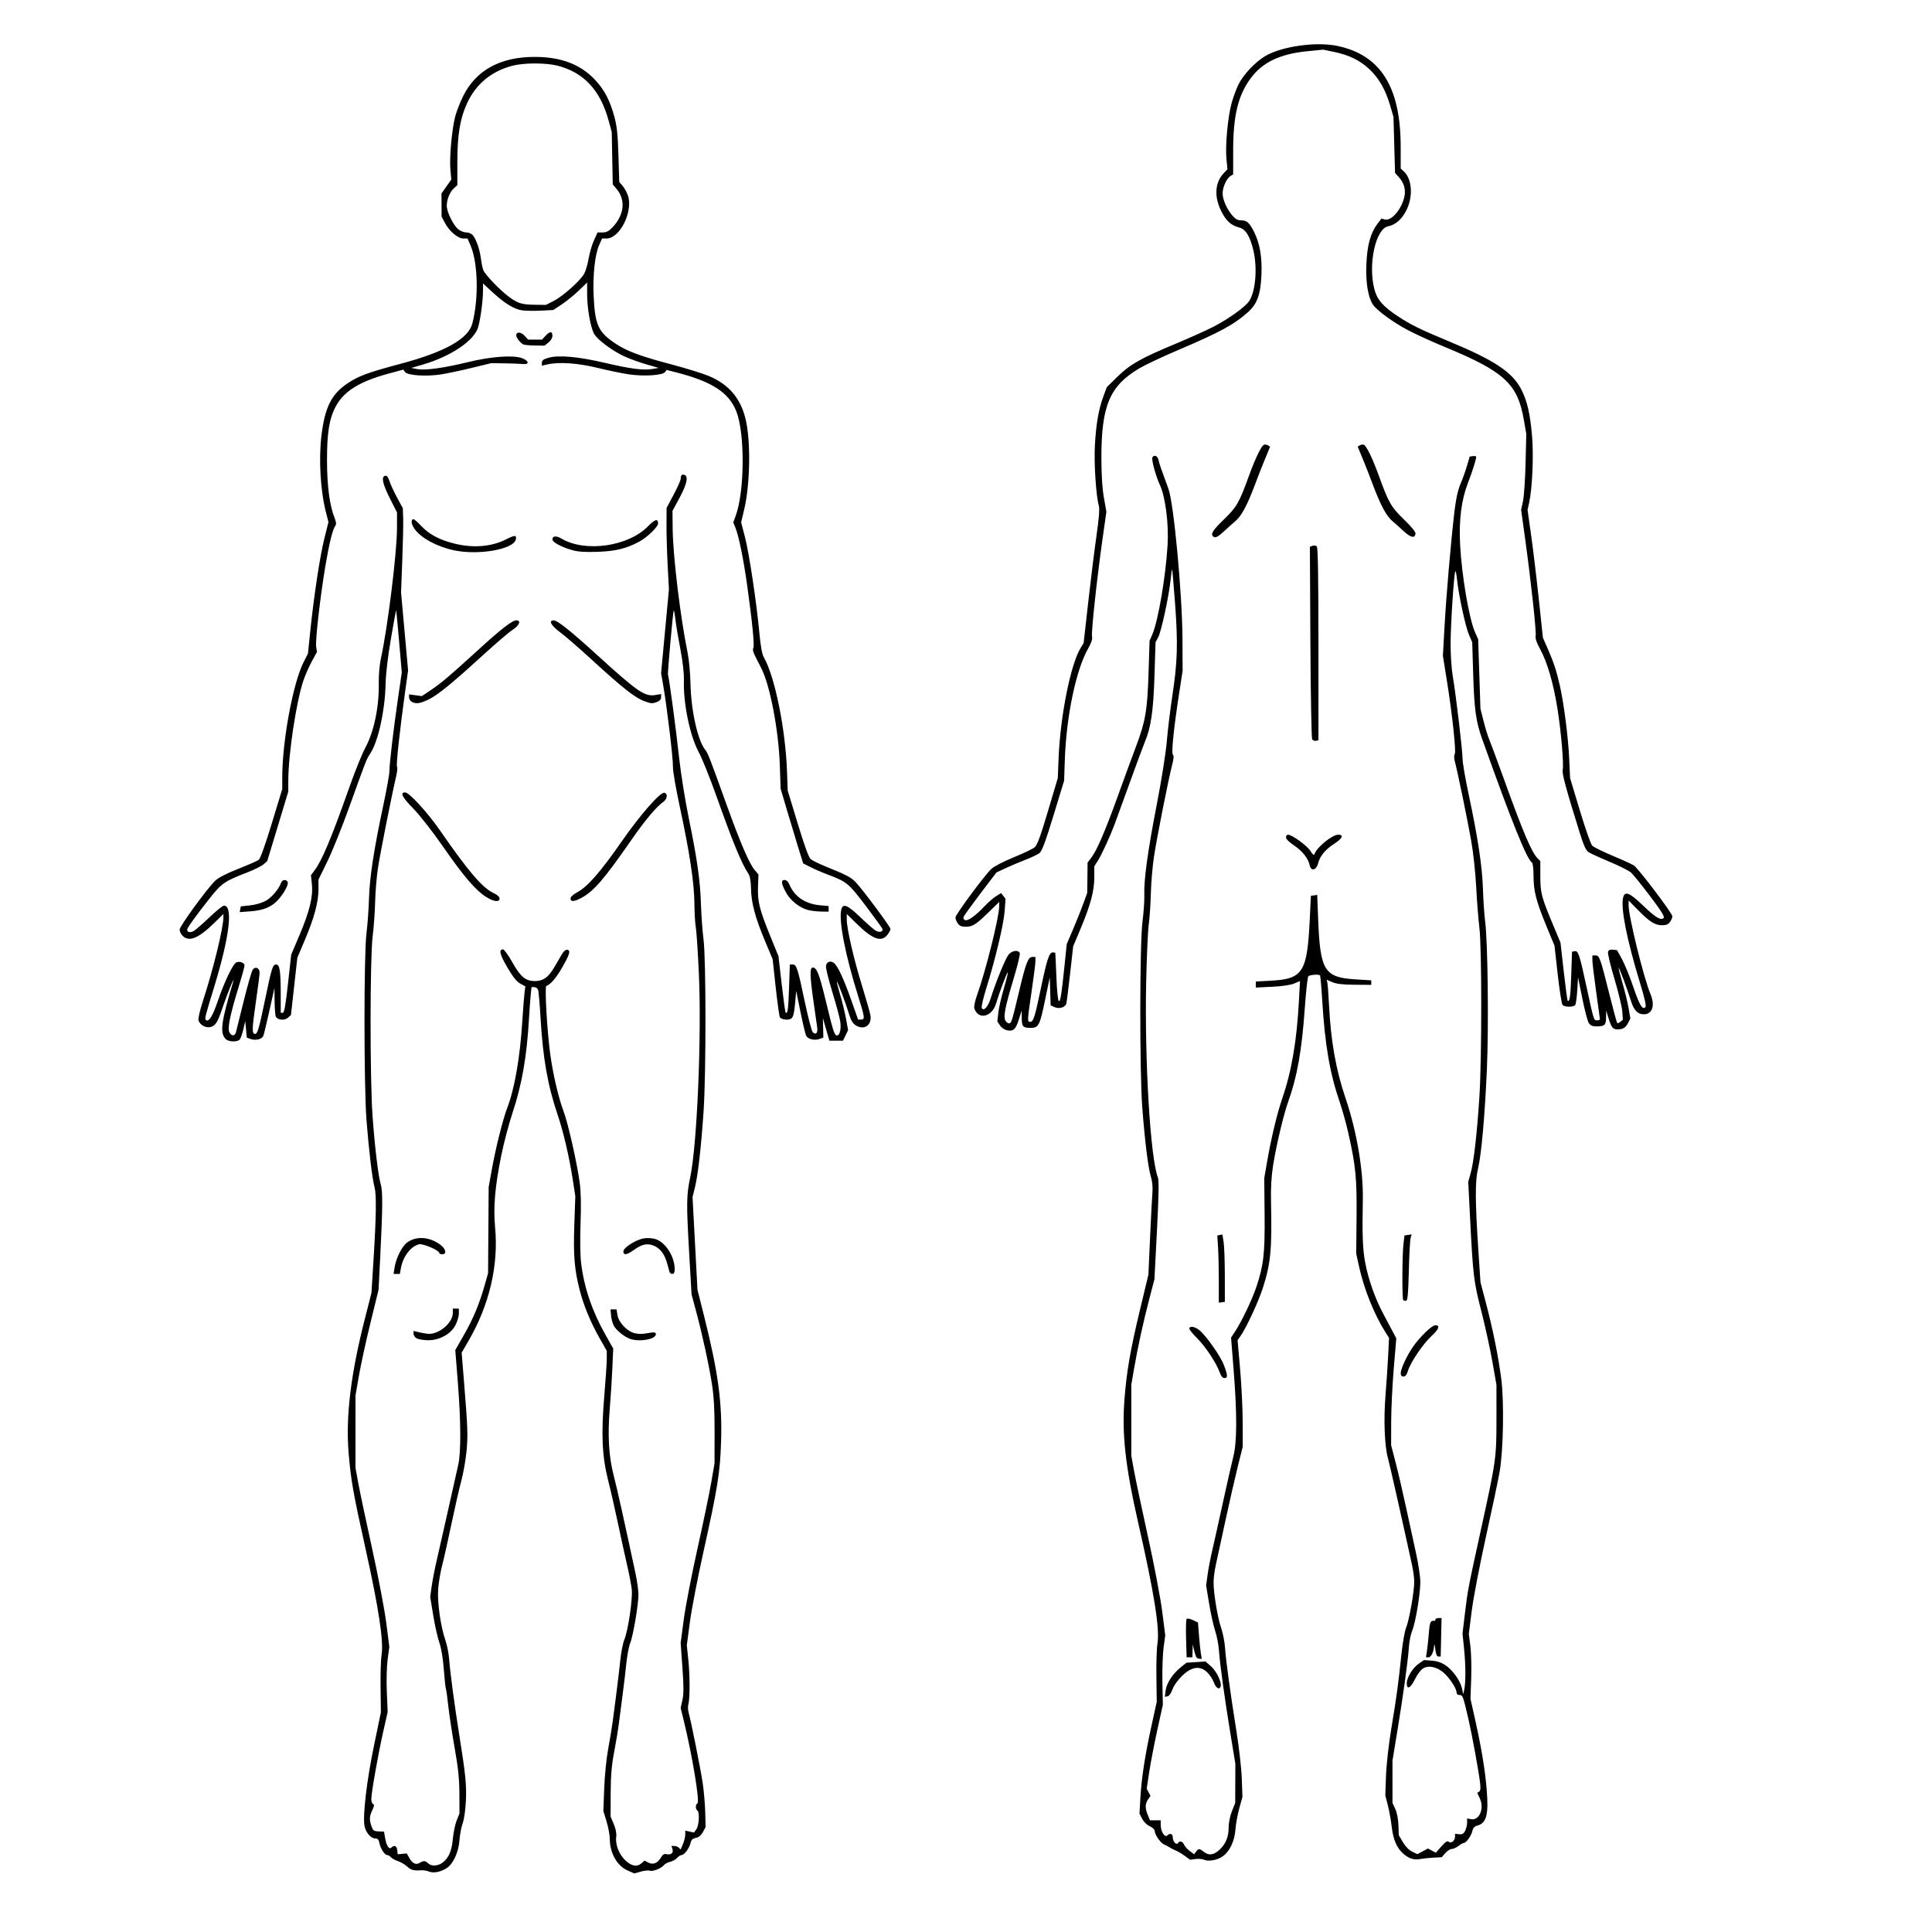 <?xml version="1.0" encoding="UTF-8" standalone="no"?>

<!--
   This image is modified from the original which can be found on Pixabay:
   https://pixabay.com/illustrations/male-body-masculine-human-figure-1859518/

   The original image is licensed under the Pixabay Content License:
   https://pixabay.com/service/license-summary/
   -->
<!-- Created with Inkscape (http://www.inkscape.org/) -->

<svg
   version="1.1"
   id="svg1"
   width="1280"
   height="1280"
   viewBox="0 0 1280 1280"
   sodipodi:docname="fullBody.svg"
   inkscape:version="1.3.2 (091e20e, 2023-11-25, custom)"
   xmlns:inkscape="http://www.inkscape.org/namespaces/inkscape"
   xmlns:sodipodi="http://sodipodi.sourceforge.net/DTD/sodipodi-0.dtd"
   xmlns:xlink="http://www.w3.org/1999/xlink"
   xmlns="http://www.w3.org/2000/svg"
   xmlns:svg="http://www.w3.org/2000/svg">
  <defs
     id="defs1" />
  <sodipodi:namedview
     id="namedview1"
     pagecolor="#ffffff"
     bordercolor="#000000"
     borderopacity="0.25"
     inkscape:showpageshadow="2"
     inkscape:pageopacity="0.0"
     inkscape:pagecheckerboard="0"
     inkscape:deskcolor="#d1d1d1"
     inkscape:zoom="0.70289429"
     inkscape:cx="581.87982"
     inkscape:cy="497.94116"
     inkscape:window-width="958"
     inkscape:window-height="1000"
     inkscape:window-x="-7"
     inkscape:window-y="0"
     inkscape:window-maximized="0"
     inkscape:current-layer="g1" />
  <g
     inkscape:groupmode="layer"
     inkscape:label="Image"
     id="g1">
    <path
       style="fill:#000000"
       d="m 284.059,1239.909 c -1.343,-0.542 -3.593,-0.901 -5,-0.797 -4.938,0.365 -6.789,-0.133 -9.363,-2.518 -1.428,-1.323 -4.158,-2.921 -6.066,-3.551 -1.908,-0.63 -4.011,-1.797 -4.672,-2.594 -0.661,-0.797 -1.771,-1.449 -2.465,-1.449 -1.664,0 -4.392,-4.245 -5.143,-8.004 -0.457,-2.287 -1.144,-2.996 -2.902,-2.996 -2.801,0 -6.186,-4.055 -6.969,-8.351 -1.224,-6.707 1.533,-30.162 6.18,-52.577 l 4.679,-22.571 -0.206,-16.5 c -0.114,-9.075 0.187,-18.823 0.668,-21.663 1.476,-8.714 -1.889,-30.95 -10.664,-70.454 -8.211,-36.964 -9.773,-45.856 -11.206,-63.799 C 229.022,938.224 232.421,910.326 241.661,874 l 4.451,-17.5 1.368,-22 c 1.795,-28.883 1.986,-43.098 0.644,-48 -1.495,-5.46 -3.784,-24.629 -5.315,-44.5 -1.756,-22.805 -1.761,-109.956 -0.006,-123.707 0.716,-5.614 1.468,-15.964 1.672,-23 0.406,-14.058 3.201,-32.276 9.479,-61.801 2.221,-10.445 4.041,-20.566 4.044,-22.491 0.007,-5.003 2.663,-27.6 5.64,-48 l 2.554,-17.5 -1.782,-20.73 c -0.98,-11.401 -1.879,-20.626 -1.997,-20.5 -0.118,0.126 -1.681,8.78 -3.474,19.23 -2.03,11.834 -3.348,23.155 -3.495,30.018 -0.366,17.138 -4.846,37.541 -9.966,45.386 -2.729,4.182 -2.721,4.162 -14.011,35.596 -4.741,13.2 -11.285,29.458 -14.543,36.129 L 211,582.758 v 6.433 c 0,8.407 -2.835,18.959 -9.003,33.513 l -5,11.797 -2.117,19 -2.117,19 -2.069,1.812 c -2.199,1.926 -6.509,1.577 -7.92,-0.641 -0.41,-0.644 -0.788,-5.221 -0.842,-10.171 l -0.097,-9 -3.327,15 c -1.83,8.25 -3.643,15.791 -4.028,16.759 -0.897,2.249 -5.014,3.29 -8.371,2.116 L 163.5,687.463 163,681.981 162.5,676.5 l -1.273,5.425 c -0.7,2.984 -1.768,6.021 -2.372,6.75 -1.512,1.822 -7.369,1.667 -9.282,-0.245 -4.042,-4.042 -3.15,-10.966 4.885,-37.93 1.617,-5.428 -4.018,8.171 -6.63,16 -3.644,10.921 -4.93,13.058 -8.376,13.923 -3.107,0.78 -6.974,-1.344 -7.93,-4.354 -0.363,-1.142 0.864,-6.564 2.891,-12.777 C 141.325,642.107 148,614.81 148,607.731 l 0,-2.168 -5.75,5.626 C 131.496,621.712 125.286,624.286 121,620 c -1.1,-1.1 -2,-2.952 -2,-4.115 0,-2.169 17.662,-26.485 23.388,-32.201 2.121,-2.117 7.238,-4.79 15.261,-7.972 6.639,-2.633 12.833,-5.345 13.764,-6.026 1.03,-0.753 4.416,-10.188 8.64,-24.077 L 187,522.772 l 0,-7.78 c 0,-23.966 7.097,-62.317 14.098,-76.186 l 2.928,-5.801 1.525,-14.752 c 2.44,-23.595 6.438,-49.885 9.361,-61.556 l 2.706,-10.804 -1.747,-6.878 c -3.651,-14.378 -4.797,-35.098 -2.822,-51.041 2.262,-18.267 6.654,-26.939 17.215,-33.991 7.472,-4.99 13.281,-7.124 35.736,-13.129 28.73,-7.683 44.221,-16.393 46.874,-26.353 4.356,-16.351 3.856,-40.247 -1.082,-51.75 l -2.039,-4.75 -2.842,0 c -3.571,0 -9.266,-4.862 -12.188,-10.405 l -2.158,-4.095 -0.033,-7.665 -0.033,-7.665 3.254,-4.62 3.254,-4.62 -0.612,-6.715 c -0.709,-7.779 0.949,-26.214 3.131,-34.798 C 302.353,74.163 304.677,68.125 306.689,64 315.198,46.56 331.458,37.616 354.5,37.703 c 17.485,0.066 30.325,5.021 39.949,15.415 6.144,6.636 9.777,13.687 12.72,24.686 1.557,5.819 2.185,11.965 2.574,25.197 l 0.515,17.5 2.286,2.725 c 1.257,1.499 2.83,4.373 3.495,6.388 C 419.54,140.228 410.669,158 401.867,158 l -2.979,0 -1.976,4.467 c -2.762,6.244 -4.241,19.974 -3.611,33.533 0.901,19.409 3.038,24.044 14.644,31.75 7.429,4.933 16.642,8.348 36.901,13.681 9.448,2.487 20.566,5.932 24.706,7.655 13.169,5.482 21.04,14.648 24.381,28.39 3.55,14.602 3.12,43.196 -0.905,60.145 l -2.005,8.441 2.516,9.682 c 2.783,10.71 7.728,43.606 9.584,63.756 0.798,8.665 1.775,14 2.93,16 7.333,12.701 14.399,47.647 15.388,76.106 l 0.421,12.106 6.634,21.894 c 4.297,14.18 7.313,22.476 8.561,23.547 1.06,0.909 5.418,3.065 9.686,4.791 13.825,5.592 17.097,7.292 20.11,10.451 4.659,4.883 23.149,29.721 23.149,31.097 0,0.681 -0.933,2.424 -2.073,3.873 -3.972,5.05 -9.817,2.967 -20.177,-7.193 l -6.75,-6.619 v 3.707 c 0,5.989 4.609,25.986 10.082,43.739 2.797,9.075 5.317,17.911 5.598,19.636 1.057,6.477 -3.955,10.087 -9.478,6.824 -2.171,-1.283 -3.353,-3.167 -4.605,-7.343 -2.148,-7.165 -7.803,-22.245 -8.194,-21.854 -0.164,0.164 0.836,4.109 2.222,8.767 1.386,4.658 3.137,11.844 3.892,15.969 l 1.372,7.5 -1.695,3.5 -1.695,3.5 h -4.5 -4.5 l -2.158,-7.5 -2.158,-7.5 0.158,6.454 0.158,6.454 -2.61,0.939 c -3.29,1.184 -7.549,0.158 -8.763,-2.11 -0.511,-0.956 -2.211,-8.038 -3.776,-15.738 l -2.846,-14 -0.763,8.5 c -0.564,6.285 -1.216,8.837 -2.503,9.795 -1.674,1.245 -5.902,0.878 -7.473,-0.648 -0.403,-0.392 -1.664,-9.247 -2.802,-19.679 L 511.896,635.5 506.903,623.597 c -6.528,-15.561 -9.162,-25.353 -9.332,-34.693 -0.092,-5.024 -0.672,-8.41 -1.712,-10 -4.771,-7.289 -10.109,-20.263 -21.557,-52.404 -4.114,-11.55 -9.195,-24.15 -11.29,-28 -5.923,-10.882 -10.415,-32.591 -9.912,-47.894 0.145,-4.427 -0.743,-12.195 -2.355,-20.606 -1.424,-7.425 -2.922,-16.425 -3.328,-20 -0.406,-3.575 -0.891,-6.05 -1.076,-5.5 -0.571,1.695 -4.171,41.963 -3.805,42.556 0.646,1.046 5.427,36.58 7.406,55.039 1.085,10.123 3.967,28.131 6.404,40.02 5.617,27.397 7.538,41.063 8.067,57.385 0.232,7.15 0.994,17.5 1.695,23 1.676,13.152 1.705,88.541 0.045,113.5 -1.563,23.493 -3.747,42.75 -5.758,50.774 l -1.572,6.274 1.634,30.726 1.634,30.726 4.396,17.5 c 9.354,37.233 12.067,57.353 11.232,83.3 -0.659,20.499 -2.251,30.435 -11.646,72.7 -3.851,17.325 -7.913,38.377 -9.025,46.781 l -2.023,15.281 0.971,9.219 c 1.111,10.541 1.152,26.03 0.08,29.719 -0.4,1.375 -0.346,3.85 0.119,5.5 1.639,5.812 7.89,37.069 9.326,46.63 0.799,5.322 1.565,14.108 1.701,19.523 l 0.247,9.847 -1.777,3.284 c -1.178,2.178 -2.754,3.479 -4.679,3.864 -2.164,0.433 -3.061,1.303 -3.526,3.42 -0.745,3.394 -4.123,7.933 -5.903,7.933 -0.7,0 -2.064,0.875 -3.031,1.943 -0.967,1.069 -3.031,2.223 -4.586,2.564 -1.555,0.342 -3.421,1.337 -4.146,2.212 -1.831,2.207 -7.38,4.386 -9.298,3.651 -0.875,-0.336 -3.548,-0.062 -5.941,0.608 l -4.35,1.218 -4.457,-1.972 C 408.783,1236.132 404,1227.623 404,1218.28 c 0,-2.458 -0.959,-7.625 -2.131,-11.483 l -2.131,-7.014 0.578,-15.141 c 0.329,-8.617 1.473,-19.881 2.656,-26.141 1.143,-6.05 2.542,-14.6 3.107,-19 0.566,-4.4 1.67,-12.95 2.455,-19 0.785,-6.05 1.88,-15.321 2.435,-20.601 0.554,-5.281 1.741,-11.355 2.636,-13.498 2.537,-6.072 5.64,-27.042 4.942,-33.401 -0.332,-3.025 -1.706,-10.225 -3.054,-16 -1.348,-5.775 -4.059,-18.15 -6.026,-27.5 -1.967,-9.35 -4.945,-22.4 -6.619,-29 -3.987,-15.724 -4.632,-30.394 -2.461,-56.047 C 401.275,913.977 402,903.061 402,900.195 v -5.211 l -4.949,-8.742 c -5.83,-10.297 -10.424,-21.472 -13.05,-31.737 -3.433,-13.423 -4.207,-22.919 -3.504,-43.005 l 0.665,-19 -1.614,-10.5 c -2.378,-15.466 -6.263,-32.173 -10.116,-43.5 -6.581,-19.346 -9.795,-37.642 -11.331,-64.5 -0.519,-9.075 -1.252,-17.288 -1.629,-18.25 -0.377,-0.963 -1.505,-1.75 -2.507,-1.75 l -1.821,0 -0.545,5.25 c -0.3,2.888 -0.799,9.75 -1.11,15.25 -1.437,25.431 -4.656,43.887 -10.971,62.899 -2.393,7.205 -5.726,19.851 -7.406,28.101 -4.14,20.327 -5.36,34.411 -4.113,47.5 2.403,25.219 -3.709,51.393 -17.593,75.35 l -4.55,7.85 1.514,18.65 c 2.546,31.37 2.722,36.28 1.677,46.943 -0.555,5.661 -2.119,14.436 -3.477,19.5 -1.358,5.064 -4.308,17.981 -6.557,28.706 -2.248,10.725 -5.021,23.089 -6.161,27.476 -1.14,4.387 -2.301,11.362 -2.58,15.5 -0.589,8.728 1.685,24.716 4.777,33.595 1.135,3.261 2.282,9.079 2.547,12.929 0.549,7.956 3.46,29.805 6.53,49 4.319,27.009 5.029,33.96 4.541,44.5 -0.282,6.091 -1.18,12.39 -2.139,15 -0.909,2.475 -1.852,7.424 -2.094,10.997 -0.552,8.138 -4.253,16.124 -8.732,18.843 -4.148,2.518 -8.581,3.306 -11.643,2.069 z m 9.326,-5.998 c 4.021,-3.163 5.898,-7.638 6.674,-15.912 0.387,-4.125 1.524,-9.525 2.528,-12 l 1.824,-4.5 -0.053,-13 c -0.04,-9.927 -0.785,-17.137 -3.153,-30.5 -1.705,-9.625 -3.607,-22.209 -4.227,-27.965 -0.62,-5.756 -1.327,-10.79 -1.573,-11.187 -0.245,-0.397 -0.857,-6.133 -1.359,-12.748 -0.565,-7.443 -1.695,-14.232 -2.964,-17.813 -1.128,-3.183 -2.955,-11.314 -4.059,-18.068 l -2.008,-12.281 1.018,-7.219 c 0.56,-3.971 2.127,-11.944 3.483,-17.719 1.356,-5.775 4.769,-20.85 7.584,-33.5 2.815,-12.65 5.735,-25.7 6.488,-29 1.885,-8.264 1.791,-28.781 -0.249,-54.521 l -1.706,-21.521 5.704,-9.979 c 6.191,-10.831 10.259,-20.58 13.775,-33.017 l 2.251,-7.962 0.193,-28.5 0.193,-28.5 2.104,-11.723 c 2.534,-14.118 7.325,-33.268 10.18,-40.687 4.819,-12.527 8.427,-33.067 9.939,-56.59 0.566,-8.8 1.265,-17.804 1.554,-20.009 l 0.525,-4.009 -3.358,-1.808 c -2.38,-1.282 -4.886,-4.428 -8.607,-10.807 C 331.082,632.288 330.307,629 333.29,629 c 0.744,0 3.527,3.873 6.184,8.607 5.357,9.544 8.765,12.383 14.872,12.389 5.431,0.005 8.898,-2.42 12.703,-8.888 1.815,-3.085 4.172,-7.094 5.239,-8.91 1.19,-2.026 2.572,-3.171 3.576,-2.964 2.359,0.487 1.6,3.055 -3.538,11.962 -3.999,6.933 -7.546,11.035 -10.364,11.987 -1.195,0.403 0.52,30.326 2.597,45.317 1.869,13.489 5.458,28.842 8.848,37.848 2.951,7.84 8.882,34.084 10.656,47.152 0.824,6.071 1.008,14.857 0.565,27 -0.394,10.819 -0.237,21.391 0.394,26.5 1.998,16.171 7.278,31.662 16.164,47.424 l 5.082,9.015 -0.569,13.031 c -0.313,7.167 -1.092,19.331 -1.731,27.031 -1.462,17.617 -0.633,31.528 2.626,44.065 2.192,8.433 7.184,30.852 14.46,64.935 1.057,4.95 1.925,11.25 1.929,14 0.01,6.605 -3.56,27.556 -5.479,32.148 -0.834,1.996 -1.966,7.955 -2.514,13.241 -0.549,5.286 -1.651,14.561 -2.45,20.611 -0.799,6.05 -1.91,14.6 -2.469,19 -0.559,4.4 -2.006,13.175 -3.215,19.5 -1.643,8.598 -2.215,15.411 -2.264,27 l -0.066,15.5 2.112,5 c 1.259,2.981 1.925,6.24 1.65,8.07 -0.767,5.101 1.569,11.522 5.691,15.644 4.193,4.193 8.097,4.933 11.203,2.123 l 1.838,-1.664 2.371,1.269 c 3.164,1.694 6.183,0.589 8.332,-3.05 1.287,-2.178 2.309,-2.85 3.779,-2.481 2.966,0.744 4.834,-0.776 4.038,-3.286 L 444.865,1223 h 1.867 c 1.027,0 2.397,0.53 3.044,1.177 l 1.177,1.177 1.523,-3.645 C 453.315,1219.705 454,1216.889 454,1215.453 v -2.612 l 2.903,0.637 2.903,0.637 1.597,-2.28 c 1.77,-2.527 2.197,-11.347 0.597,-12.336 -1.313,-0.811 -1.29,-4.237 0.032,-4.677 1.794,-0.598 -3.326,-31.638 -9.122,-55.297 l -1.953,-7.974 1.169,-5.223 c 0.892,-3.988 0.891,-9.079 -0.005,-21.526 l -1.174,-16.303 2.061,-15.5 c 1.133,-8.525 5.192,-29.532 9.02,-46.683 3.827,-17.151 7.95,-36.95 9.162,-44 L 473.391,969.5 473.432,949 c 0.029,-14.906 -0.448,-23.638 -1.747,-32 -1.992,-12.812 -6.417,-33.077 -10.701,-49 l -2.825,-10.5 -1.668,-29.251 c -1.785,-31.302 -1.697,-36.474 0.828,-48.431 4.509,-21.357 7.564,-93.172 5.717,-134.419 -0.638,-14.245 -1.555,-28.149 -2.038,-30.899 -0.483,-2.75 -0.906,-9.95 -0.941,-16 -0.075,-13.32 -3.214,-34.071 -9.681,-64 -2.614,-12.1 -4.657,-24.011 -4.539,-26.468 0.224,-4.67 -3.934,-39.546 -6.412,-53.786 l -1.436,-8.254 2.596,-27.746 2.596,-27.746 -0.84,-16 c -0.462,-8.8 -0.81,-20.95 -0.773,-27 l 0.068,-11 4.682,-8.791 C 448.893,322.874 451,318.112 451,317.126 c 0,-2.32 0.849,-3.121 2.598,-2.45 2.586,0.993 1.438,6.176 -3.331,15.033 l -4.733,8.791 0.127,12 c 0.189,17.86 5.113,58.623 9.906,82 0.902,4.4 1.757,13.625 1.9,20.5 0.375,17.992 4.925,38.138 9.93,43.963 1.479,1.721 3.326,6.499 14.011,36.241 8.874,24.701 14.969,38.899 18.5,43.098 l 2.593,3.083 -0.302,8.057 c -0.367,9.789 0.987,15.225 8.187,32.887 l 5.369,13.17 2.122,18.416 c 1.167,10.129 2.347,18.641 2.622,18.917 1.328,1.328 1.783,-1.944 2.265,-16.287 L 523.287,639 l 1.881,0 c 2.563,0 3.336,2.369 7.985,24.5 2.196,10.45 4.591,19.616 5.323,20.368 1.999,2.054 3.449,0.508 2.942,-3.137 -0.248,-1.777 -1.343,-9.464 -2.434,-17.081 C 536.553,646.68 536.426,641 538.477,641 c 2.642,0 4.306,4.218 8.484,21.5 5.142,21.274 5.862,23.5 7.598,23.5 1.876,0 2.826,-4.187 2.116,-9.321 -0.318,-2.299 -2.64,-10.929 -5.161,-19.179 -2.52,-8.25 -4.455,-16.121 -4.298,-17.491 0.325,-2.848 3.097,-3.824 5.41,-1.904 2.49,2.066 6.417,10.541 11.305,24.395 l 4.586,13 h 1.991 c 2.647,0 2.456,-1.52 -1.944,-15.5 -8.496,-26.994 -13.003,-50.131 -11.181,-57.392 1.09,-4.344 4.062,-3.139 12.684,5.142 4.438,4.263 9.028,8.264 10.2,8.892 2.583,1.384 5.051,0.631 4.304,-1.314 -0.298,-0.778 -5.324,-7.71 -11.167,-15.407 -11.291,-14.871 -12.341,-15.729 -25.152,-20.551 -3.509,-1.321 -8.575,-3.514 -11.257,-4.873 l -4.877,-2.471 -3.49,-11.263 C 526.71,554.569 523.348,543.425 521.158,536 l -3.982,-13.5 -0.522,-15.5 c -0.77,-22.848 -6.376,-52.479 -12.083,-63.861 -1.279,-2.551 -3.242,-6.439 -4.361,-8.639 -1.238,-2.433 -1.689,-4.419 -1.15,-5.07 0.949,-1.147 -0.587,-16.92 -4.083,-41.93 -2.37,-16.951 -5.477,-32.209 -7.681,-37.717 l -1.487,-3.717 1.589,-4.283 c 5.982,-16.126 6.221,-54.665 0.43,-69.283 -4.97,-12.545 -16.299,-19.835 -40.254,-25.901 l -5.926,-1.501 -1.074,1.433 c -1.611,2.15 -13.934,2.937 -23.705,1.516 -4.603,-0.67 -13.994,-2.604 -20.869,-4.298 -12.989,-3.2 -25.55,-4.083 -33.25,-2.338 l -3.75,0.85 v -2.001 c 0,-1.52 1.088,-2.306 4.526,-3.268 6.697,-1.875 19.644,-0.704 36.974,3.346 17.327,4.049 25.702,5.141 31.672,4.133 l 4.244,-0.717 -8.224,-2.374 c -4.523,-1.306 -11.029,-3.661 -14.458,-5.233 C 405.546,232.392 395.494,224.857 393.482,220.965 391.147,216.45 389,204.009 389,194.998 l 0,-7.826 -5.607,5.387 c -3.084,2.963 -8.126,7.06 -11.206,9.104 l -5.599,3.716 -8.236,0.432 c -4.53,0.238 -10.241,0.132 -12.692,-0.236 -5.195,-0.779 -11.623,-4.796 -19.818,-12.383 L 320,187.785 l -0.02,5.358 c -0.022,6.084 -1.527,17.419 -3.1,23.358 -2.366,8.931 -17.902,19.54 -36.615,25.001 l -7.765,2.266 3.964,0.768 c 5.134,0.994 17.779,-0.745 33.536,-4.612 14.806,-3.634 29.502,-4.776 35.5,-2.76 4.85,1.631 5.563,4.5 1,4.022 -1.65,-0.173 -7.05,-0.378 -12,-0.456 l -9,-0.142 -13,3.167 c -7.15,1.742 -16.375,3.689 -20.5,4.327 -9.589,1.483 -21.989,0.654 -23.622,-1.579 l -1.183,-1.618 -9.847,2.664 c -18.827,5.093 -29.378,11.579 -34.678,21.317 -4.509,8.285 -6.039,17.474 -6.016,36.134 0.021,16.941 1.726,29.91 5.013,38.125 1.079,2.697 1.246,4.279 0.541,5.136 -1.729,2.103 -4.086,11.598 -6.636,26.739 -3.44,20.423 -6.791,49.91 -6.098,53.663 l 0.584,3.163 -3.457,6.337 c -1.901,3.485 -4.434,9.262 -5.629,12.837 -4.731,14.155 -9.929,48.579 -9.966,66 l -0.016,7.5 -6.968,23 -6.968,23 -2.474,2.157 c -1.361,1.186 -6.207,3.597 -10.768,5.356 -14.858,5.73 -17,7.188 -24.519,16.69 C 129.723,606.795 124,614.727 124,615.898 c 0,1.773 1.916,2.217 4.229,0.979 1.248,-0.668 5.95,-4.739 10.447,-9.046 4.498,-4.307 8.87,-7.831 9.715,-7.831 6.172,0 3.682,20.591 -6.522,53.946 -6.046,19.764 -6.339,20.918 -5.52,21.737 1.847,1.847 4.431,-2.175 7.881,-12.268 4.5,-13.166 10.173,-24.972 12.413,-25.832 2.35,-0.902 5.357,0.284 5.357,2.112 0,0.858 -1.747,7.241 -3.882,14.183 -5.693,18.51 -7.533,27.478 -6.164,30.036 1.466,2.74 3.662,2.658 4.406,-0.164 0.326,-1.238 2.669,-10.657 5.207,-20.932 2.538,-10.275 5.183,-19.461 5.879,-20.412 1.706,-2.333 4.554,-1.113 4.554,1.952 0,1.331 -1.156,10.39 -2.568,20.132 C 166.919,681.816 166.851,685 168.993,685 c 1.608,0 2.595,-3.366 6.505,-22.184 C 180,641.149 180.672,639 182.947,639 c 2.378,0 3.028,4.219 3.042,19.75 L 186,671 h 1.338 c 0.998,0 1.878,-4.899 3.461,-19.25 l 2.123,-19.25 5.513,-13 c 6.709,-15.821 9.061,-25.485 8.201,-33.705 l -0.622,-5.948 2.381,-3.174 c 4.976,-6.633 11.288,-21.714 23.091,-55.174 3.686,-10.45 8.41,-22.15 10.497,-26 5.816,-10.73 9.264,-27.265 8.966,-43 -0.096,-5.063 0.502,-12.062 1.366,-16 4.548,-20.725 10.672,-70.208 10.704,-86.5 l 0.021,-10.5 -4.568,-9 c -4.969,-9.791 -6.037,-14.7 -3.319,-15.266 1.167,-0.243 2.009,0.777 2.858,3.461 0.662,2.093 2.927,6.995 5.034,10.895 l 3.83,7.09 0.243,6.41 c 0.134,3.526 -0.129,16.085 -0.583,27.91 l -0.825,21.5 2.331,25.849 2.331,25.849 -1.771,12.651 c -3.684,26.319 -6.328,50.67 -5.555,51.163 0.441,0.282 0.166,3.207 -0.612,6.5 -2.867,12.138 -10.442,50.305 -12.006,60.488 -0.887,5.775 -1.735,15.9 -1.885,22.5 -0.15,6.6 -0.896,16.95 -1.658,23 -1.789,14.208 -1.826,94.659 -0.054,119 1.503,20.649 3.777,39.602 5.399,45 1.401,4.662 1.342,15.262 -0.261,47 l -1.162,23 -5.388,22 c -2.963,12.1 -6.399,27.85 -7.636,35 l -2.248,13 -0.007,24 -0.007,24 1.829,10 c 1.006,5.5 5.145,25.075 9.199,43.5 4.053,18.425 8.275,40.612 9.381,49.305 l 2.011,15.806 -1.107,8.194 c -0.633,4.684 -0.868,13.92 -0.55,21.56 l 0.557,13.365 -2.946,13.065 C 250.49,1162.403 246,1187.81 246,1191.978 c 0,1.57 0.54,3.035 1.201,3.256 0.881,0.294 0.748,1.355 -0.5,3.985 -1.986,4.185 -2.107,6.318 -0.603,10.633 1.115,3.199 1.496,3.43 5.87,3.57 l 2.468,0.079 0.748,4.357 c 0.882,5.141 2.629,7.73 4.173,6.186 1.85,-1.85 3.501,-1.113 3.826,1.708 l 0.316,2.75 3,-0.268 3,-0.268 1.713,3.035 c 2.061,3.651 4.402,4.722 6.905,3.158 2.463,-1.538 3.722,-1.46 5.524,0.342 2.129,2.129 6.633,1.857 9.742,-0.588 z M 276.25,886.78 c -1.238,-0.597 -2.25,-1.969 -2.25,-3.049 v -1.964 l 2.75,0.697 c 1.512,0.383 4.325,0.91 6.25,1.17 7.234,0.977 17,-6.941 17,-13.782 V 867 h 2 2 v 3.343 c 0,1.838 -1.045,5.32 -2.323,7.736 -3.088,5.84 -10.615,9.951 -18.041,9.854 -2.825,-0.037 -6.148,-0.556 -7.386,-1.153 z m 140.78,0.108 c -3.909,-1.56 -8.903,-5.742 -10.466,-8.763 -0.789,-1.525 -1.576,-4.539 -1.749,-6.698 L 404.5,867.5 h 1.983 1.983 l 0.617,3.798 c 0.745,4.582 5.814,10.183 10.666,11.784 1.866,0.616 5.049,0.844 7.072,0.506 6.923,-1.156 7.679,-1.118 7.679,0.383 0,3.439 -11.394,5.342 -17.47,2.917 z M 261.419,839.75 c 1.024,-6.452 4.952,-14.166 8.499,-16.692 6.052,-4.31 14.759,-3.665 21.832,1.617 3.688,2.754 4.394,6.325 1.25,6.325 -1.1,0 -2,-0.417 -2,-0.926 0,-1.696 -10.828,-6.334 -13.325,-5.707 -5.632,1.414 -10.657,8.018 -12.085,15.883 l -0.681,3.75 h -2.082 -2.083 z m 182.164,3 c -0.195,-0.688 -0.907,-3.275 -1.582,-5.75 -1.642,-6.02 -4.567,-9.921 -8.754,-11.67 -4.325,-1.807 -7.947,-1.055 -13.181,2.737 -4.675,3.386 -7.067,3.737 -7.067,1.038 0,-2.529 8.328,-7.813 13.657,-8.665 2.389,-0.382 5.654,-0.161 7.725,0.522 C 441.027,823.154 447,832.576 447,840.866 447,843.014 446.518,844 445.469,844 c -0.842,0 -1.691,-0.562 -1.886,-1.25 z m -284.422,-240.348 0.366,-1.902 6.309,-0.697 c 3.881,-0.429 7.947,-1.657 10.566,-3.192 3.907,-2.29 8.288,-7.546 9.888,-11.861 0.79,-2.13 3.561,-2.306 4.34,-0.275 0.636,1.657 -2.625,7.575 -6.538,11.867 -4.106,4.504 -9.576,6.774 -17.824,7.398 l -7.472,0.565 z m 375.911,0.433 c -5.701,-1.637 -11.463,-6.301 -14.359,-11.622 C 517.518,585.343 517.28,583 519.879,583 c 1.162,0 2.373,1.195 3.176,3.133 3.251,7.849 10.483,12.743 20.123,13.617 L 549,600.278 V 602.139 604 l -5.25,-0.09 c -2.888,-0.05 -6.793,-0.533 -8.679,-1.075 z M 321.946,594.17 C 315.073,589.795 307.099,580.475 293.745,561.209 286.718,551.071 278.183,540.152 273.715,535.585 266.414,528.121 264.857,525 268.434,525 c 2.654,0 14.844,13.288 22.984,25.055 18.988,27.448 28.261,38.261 35.778,41.719 2.221,1.022 3.763,2.441 3.779,3.477 0.039,2.654 -3.903,2.183 -9.028,-1.08 z M 378,595.248 c 0,-1.06 1.805,-2.709 4.569,-4.175 6.68,-3.544 15.445,-13.594 29.424,-33.737 12.231,-17.624 25.698,-32.934 28.235,-32.098 2.44,0.804 1.857,4.217 -1.069,6.262 -4.308,3.011 -12.005,12.222 -20.691,24.761 -18.34,26.475 -25.313,34.514 -33.678,38.826 C 380.174,597.467 378,597.519 378,595.248 Z M 272.75,464.92 c -0.963,-0.561 -1.75,-1.888 -1.75,-2.95 v -1.931 l 4.25,0.578 4.25,0.578 6,-4.035 c 6.989,-4.7 12.009,-8.959 31.35,-26.598 C 332.361,416.415 339.372,411 342.176,411 c 3.255,0 1.899,3.405 -2.463,6.187 -2.317,1.478 -11.413,9.26 -20.213,17.293 -20.692,18.888 -29.826,26.289 -36,29.169 -5.439,2.537 -8.048,2.845 -10.75,1.271 z m 154.75,-0.156 c -6.831,-2.455 -14.279,-8.309 -36.753,-28.887 -7.836,-7.174 -16.809,-14.919 -19.94,-17.211 -5.622,-4.114 -7.51,-7.677 -4.057,-7.656 2.622,0.016 11.17,6.828 29.372,23.407 26.225,23.886 31.095,27.229 37.977,26.066 L 438,459.824 v 2.113 c 0,1.348 -0.929,2.466 -2.565,3.088 -3.082,1.172 -4.036,1.14 -7.935,-0.261 z M 300.481,364.53 c -11.304,-2.461 -21.883,-8.285 -25.966,-14.293 -2.195,-3.23 -2.418,-6.237 -0.463,-6.237 0.461,0 2.675,1.96 4.921,4.356 5.232,5.582 11.901,9.182 21.612,11.666 12.644,3.234 24.801,2.305 34.631,-2.646 5.824,-2.933 7.011,-2.972 6.603,-0.218 -0.998,6.736 -24.78,10.978 -41.339,7.372 z m 78.77,-0.01 C 372.045,362.49 366,359.264 366,357.448 c 0,-2.464 2.481,-2.687 6.105,-0.551 15.662,9.232 44.169,5.168 57.136,-8.146 4.65,-4.774 6.759,-5.368 6.759,-1.901 0,2.215 -7.303,9.234 -12.5,12.015 -8.59,4.596 -15.607,6.313 -27.5,6.73 -8.188,0.287 -13.012,-0.022 -16.749,-1.075 z M 347,228.301 c -1.908,-0.689 -4.949,-4.404 -4.978,-6.082 -0.044,-2.549 3.028,-2.456 5.457,0.164 L 349.904,225 h 4.596 4.596 l 2.317,-2.5 c 2.928,-3.159 4.588,-3.186 4.588,-0.073 0,1.431 -1.081,3.278 -2.635,4.5 L 360.73,229 l -6.115,-0.079 C 351.252,228.878 347.825,228.598 347,228.301 Z m 19.701,-28.839 c 5.815,-2.898 17.231,-12.964 20.123,-17.744 1.071,-1.77 2.475,-6.368 3.12,-10.218 0.645,-3.85 2.247,-9.363 3.56,-12.25 l 2.386,-5.25 h 3.359 c 2.49,0 4.157,-0.84 6.443,-3.25 7.943,-8.37 9.003,-18.205 2.762,-25.623 l -2.494,-2.964 -0.334,-17.332 -0.334,-17.332 -2.078,-7.644 c -5.448,-20.045 -16.366,-31.796 -33.749,-36.324 -7.548,-1.966 -22.379,-1.967 -29.923,-0.002 -13.906,3.622 -24.193,12.104 -30.045,24.772 C 304.788,78.494 303,89.27 303,107.455 v 15.235 l -2.138,1.905 c -2.778,2.475 -4.862,7.48 -4.862,11.677 0,4.197 4.364,13.083 7.722,15.725 1.401,1.102 3.767,2.004 5.257,2.004 1.491,0 3.385,0.787 4.21,1.75 2.256,2.632 4.631,9.4 5.405,15.402 0.379,2.942 1.078,6.397 1.553,7.679 1.132,3.054 11.053,13.413 17.092,17.846 5.949,4.367 8.472,5.13 17.314,5.238 L 361.607,202 Z M 797.5,1232.066 c -1.1,-0.492 -3.575,-0.672 -5.5,-0.401 l -3.5,0.494 -3.5,-2.554 c -1.925,-1.405 -4.625,-3.016 -6,-3.579 -1.375,-0.564 -3.175,-1.476 -4,-2.028 -0.825,-0.552 -2.512,-1.441 -3.75,-1.976 -2.449,-1.059 -6.241,-6.577 -6.247,-9.092 -0.002,-0.863 -1.466,-2.213 -3.254,-3 -1.887,-0.831 -3.998,-2.898 -5.033,-4.931 l -1.783,-3.5 0.584,-10 c 0.802,-13.729 2.98,-28.007 7.245,-47.5 l 3.61,-16.5 -0.224,-16.5 c -0.123,-9.075 0.179,-18.883 0.671,-21.795 1.672,-9.887 -2.055,-33.413 -12.73,-80.342 -8.556,-37.614 -10.905,-58.867 -9.076,-82.09 1.468,-18.627 3.86,-32.323 10.441,-59.773 l 5.394,-22.5 1.1,-24.5 c 0.605,-13.475 1.314,-26.975 1.576,-30 0.293,-3.389 -0.106,-7.403 -1.04,-10.459 -1.816,-5.945 -3.947,-23.053 -5.671,-45.541 -1.848,-24.094 -1.758,-109.112 0.13,-123.5 0.794,-6.05 1.333,-13.955 1.197,-17.566 -0.372,-9.932 2.32,-29.41 8.352,-60.434 3.109,-15.989 5.926,-33.791 6.568,-41.5 0.618,-7.425 2.259,-20.925 3.647,-30 3.42,-22.356 3.782,-34.512 1.819,-60.987 -0.917,-12.368 -1.801,-22.621 -1.964,-22.784 -0.163,-0.163 -0.609,2.871 -0.991,6.744 -1.037,10.524 -6.154,34.335 -8.202,38.168 l -1.795,3.36 -0.709,22.5 c -0.725,23.013 -2.361,34.196 -6.38,43.599 -0.917,2.146 -5.491,14.476 -10.164,27.401 -4.673,12.925 -9.086,25.075 -9.808,27 -2.991,7.984 -8.502,20.02 -10.923,23.855 L 725,573.96 v 7.29 c 0,8.963 -2.517,18.4 -9.065,33.987 l -4.931,11.738 -1.994,17.762 c -1.097,9.769 -2.229,18.768 -2.517,19.997 -0.636,2.72 -4.696,3.949 -8.028,2.431 l -2.388,-1.088 -0.288,-9.289 L 695.5,647.5 l -3.206,15.481 c -3.396,16.399 -4.242,18.019 -9.403,18.019 -5.107,0 -5.886,-0.833 -5.947,-6.357 l -0.056,-5.143 -1.961,6.188 c -2.083,6.574 -3.716,7.905 -8.289,6.757 -1.393,-0.35 -3.282,-1.78 -4.199,-3.179 l -1.666,-2.543 0.67,-5.922 c 0.368,-3.257 2.015,-10.449 3.659,-15.983 1.644,-5.534 2.795,-10.256 2.557,-10.493 -0.441,-0.441 -5.399,12.709 -7.726,20.492 -2.715,9.081 -11.912,11.126 -14.426,3.207 -0.344,-1.085 0.47,-4.996 1.82,-8.744 C 653.07,643.341 662,607.487 662,600.37 v -2.816 l -6.75,6.58 C 646.579,612.586 644.37,614 639.834,614 c -2.711,0 -4.143,-0.603 -5.277,-2.223 -0.856,-1.222 -1.557,-2.984 -1.557,-3.914 0,-1.887 19.127,-27.76 23.809,-32.206 1.646,-1.563 8.241,-4.984 14.654,-7.601 6.414,-2.617 12.698,-5.613 13.966,-6.658 1.76,-1.449 3.852,-7.105 8.843,-23.899 l 6.538,-22 0.552,-13.5 c 1.137,-27.821 7.996,-62.014 14.588,-72.719 l 1.982,-3.219 3.068,-27.281 c 1.687,-15.005 4.149,-34.808 5.47,-44.008 1.664,-11.587 2.131,-17.674 1.518,-19.81 -1.843,-6.426 -3.239,-27.702 -2.605,-39.706 0.745,-14.109 2.498,-24.229 5.673,-32.757 l 2.234,-6 7.132,-7 c 8.285,-8.133 15.597,-12.252 39.076,-22.017 8.8,-3.66 19.916,-8.675 24.702,-11.145 9.746,-5.03 20.949,-13.112 23.437,-16.908 4.187,-6.39 5.485,-21.619 2.832,-33.232 -2.169,-9.497 -5.133,-14.356 -9.434,-15.469 -5.501,-1.423 -8.674,-4.315 -11.968,-10.907 -4.747,-9.499 -4.139,-18.969 1.605,-24.99 l 2.546,-2.669 -0.661,-6.831 c -0.869,-8.978 0.897,-27.958 3.458,-37.17 1.122,-4.036 3.198,-9.624 4.614,-12.417 3.364,-6.639 11.374,-15.027 17.932,-18.78 11.106,-6.354 33.564,-9.455 47.438,-6.55 28.652,6 41.951,27.12 41.987,66.68 L 928,111.69 l 1.964,1.777 c 5.762,5.215 6.409,17.401 1.412,26.584 -3.063,5.627 -6.964,8.913 -11.74,9.888 -8.253,1.685 -13.37,25.113 -9.087,41.6 1.817,6.992 5.606,11.386 15.452,17.916 8.45,5.604 15.217,8.938 33.5,16.505 30.274,12.529 42.258,20.412 48.202,31.706 4.064,7.722 6.037,16.166 7.34,31.409 1.108,12.974 0.131,34.73 -1.984,44.168 l -1.019,4.549 2.379,16.854 c 1.308,9.27 3.597,28.329 5.085,42.354 l 2.706,25.5 3.3,7.5 c 3.767,8.561 5.762,14.652 7.912,24.154 2.667,11.788 5.532,33.983 6.175,47.846 l 0.626,13.5 6.472,21.5 c 3.56,11.825 7.239,22.292 8.177,23.26 0.938,0.968 7.006,3.974 13.485,6.679 6.479,2.705 12.833,5.609 14.121,6.453 2.963,1.942 25.523,31.725 25.523,33.695 0,0.807 -0.701,2.467 -1.557,3.69 -1.132,1.616 -2.564,2.221 -5.25,2.219 -4.742,-0.005 -8.219,-2.195 -15.943,-10.043 l -6.25,-6.35 v 3.163 c 0,7.583 9.966,48.036 14.518,58.931 3.135,7.503 1.182,13.303 -4.478,13.303 -4.036,0 -6.598,-2.701 -8.534,-9 -2.393,-7.785 -7.73,-22.109 -8.101,-21.738 -0.171,0.171 0.989,4.752 2.578,10.18 1.589,5.428 3.401,12.907 4.027,16.619 l 1.139,6.751 -1.538,2.973 c -1.641,3.173 -3.39,4.215 -7.071,4.215 -2.941,0 -3.997,-1.348 -5.875,-7.5 l -1.526,-5 -0.07,4.643 c -0.077,5.114 -0.917,5.857 -6.628,5.857 -2.426,0 -3.807,-0.642 -4.839,-2.25 -0.794,-1.238 -2.717,-8.55 -4.273,-16.25 l -2.829,-14 -0.522,8.5 c -0.287,4.675 -0.876,9.062 -1.309,9.75 -1.023,1.625 -7.119,1.618 -8.47,-0.01 -0.575,-0.693 -2.006,-9.805 -3.18,-20.25 l -2.134,-18.99 -5.37,-13 C 1017.75,597.122 1016,590.272 1016,580.165 c 0,-4.426 -0.461,-8.332 -1.025,-8.68 -3.393,-2.097 -13.432,-27.02 -33.131,-82.248 -3.967,-11.121 -5.122,-19.443 -5.794,-41.736 l -0.663,-22 -2.171,-5 c -2.291,-5.277 -6.786,-26.089 -7.866,-36.421 -0.352,-3.367 -0.862,-5.9 -1.133,-5.629 -0.89,0.89 -3.123,34.761 -3.167,48.05 -0.024,7.228 0.616,16.774 1.441,21.5 2.018,11.55 6.509,49.423 6.509,54.89 0,2.432 1.795,12.862 3.989,23.178 6.187,29.095 9.047,48.032 9.506,62.932 0.228,7.425 0.886,17.1 1.462,21.5 1.753,13.396 2.413,69.688 1.149,98 -1.408,31.534 -3.653,56.565 -5.92,65.99 -1.948,8.099 -1.87,21.621 0.311,54.51 l 1.36,20.5 3.559,13.5 c 4.633,17.574 8.182,35.107 10.181,50.291 1.987,15.094 1.446,47.276 -1.037,61.709 -0.899,5.225 -4.987,24.64 -9.084,43.143 -4.097,18.504 -8.326,40.554 -9.398,49 l -1.948,15.357 1.031,8 c 0.567,4.4 0.814,14.075 0.549,21.5 l -0.483,13.5 2.805,12.5 c 4.405,19.63 6.873,34.467 7.964,47.888 1.348,16.587 -0.169,22.114 -6.507,23.704 -1.569,0.394 -2.584,1.562 -2.999,3.455 -0.701,3.193 -4.086,7.953 -5.655,7.953 -0.561,0 -2.164,0.9 -3.562,2 -1.398,1.1 -3.403,2 -4.456,2 -1.052,0 -2.968,1.227 -4.258,2.726 l -2.345,2.726 -5.357,0.27 c -2.946,0.149 -6.814,0.547 -8.594,0.885 -4.34,0.825 -7.481,-0.08 -11.23,-3.233 -4.528,-3.81 -6.968,-9.354 -7.984,-18.14 -0.492,-4.254 -1.65,-10.659 -2.572,-14.235 l -1.678,-6.5 0.476,-13 c 0.278,-7.579 1.758,-20.714 3.549,-31.5 3.46,-20.831 4.65,-29.579 6.666,-49 0.77,-7.425 2.159,-15.3 3.085,-17.5 1.991,-4.73 5.419,-24.083 5.402,-30.5 -0.006,-2.475 -0.651,-7.425 -1.432,-11 -7.269,-33.259 -14.764,-66.502 -16.009,-71 -2.224,-8.036 -2.899,-25.504 -1.604,-41.5 0.623,-7.7 1.408,-19.42 1.743,-26.045 l 0.61,-12.044 -2.531,-4.009 C 910.36,870.69 903.619,853.85 900.379,839 l -1.855,-8.5 0.231,-23.943 c 0.248,-25.761 -0.536,-33.897 -5.333,-55.344 -1.441,-6.442 -4.087,-15.988 -5.88,-21.213 -6.495,-18.928 -9.734,-37.751 -11.511,-66.901 -0.55,-9.021 -1.226,-16.627 -1.501,-16.903 -0.843,-0.843 -6.744,-0.382 -7.73,0.604 -0.509,0.509 -1.561,9.976 -2.337,21.037 -1.968,28.046 -5.09,45.695 -10.968,61.99 -3.096,8.584 -7.819,28.448 -10.027,42.173 -1.146,7.127 -1.595,14.836 -1.397,24 0.687,31.756 -0.15,40.755 -5.302,57 -2.916,9.196 -11.019,26.677 -14.927,32.203 l -1.911,2.703 1.685,19.297 c 0.927,10.613 1.693,26.497 1.702,35.297 l 0.017,16 -3.245,13 c -1.785,7.15 -5.484,23.35 -8.221,36 -2.737,12.65 -5.619,25.925 -6.405,29.5 -0.786,3.575 -1.437,8.64 -1.447,11.257 -0.026,7.263 2.666,23.533 5.005,30.243 1.15,3.3 2.309,9.15 2.574,13 0.606,8.786 3.537,30.235 7.583,55.5 1.718,10.725 3.313,24.9 3.545,31.5 l 0.422,12 -2.077,7.5 c -1.142,4.125 -2.282,10.358 -2.533,13.85 -0.554,7.709 -3.561,14.303 -8.102,17.767 -3.607,2.751 -9.687,3.902 -12.935,2.449 z m 10.704,-6.781 c 3.94,-3.747 5.796,-8.37 5.797,-14.437 3e-4,-3.145 0.898,-7.615 2.179,-10.849 l 2.179,-5.5 0.046,-13 0.046,-13 -3.198,-19.5 c -3.97,-24.21 -7.022,-46.31 -7.664,-55.5 -0.269,-3.85 -1.397,-9.7 -2.507,-13 -1.11,-3.3 -2.912,-11.422 -4.004,-18.049 l -1.985,-12.049 0.944,-6.951 c 0.519,-3.823 1.841,-10.776 2.936,-15.451 1.095,-4.675 4.296,-19.075 7.114,-32 2.817,-12.925 5.975,-26.834 7.017,-30.91 2.462,-9.627 2.534,-28.114 0.224,-57.247 l -1.717,-21.657 2.608,-3.941 c 4.308,-6.51 11.354,-21.24 14.127,-29.535 4.851,-14.51 5.719,-22.155 5.479,-48.258 L 837.605,780.5 l 1.732,-10 c 2.832,-16.352 6.651,-32.386 10.121,-42.5 6.285,-18.316 9.72,-38.441 11.138,-65.256 l 0.675,-12.756 -3.886,1.631 c -2.382,1 -8.047,1.831 -14.636,2.147 L 832,654.283 v -1.996 -1.996 l 9.877,-0.544 c 21.515,-1.186 24.201,-5.462 25.907,-41.247 l 0.715,-15 2.092,-0.299 2.092,-0.299 0.638,16.299 c 1.333,34.056 4.079,38.408 25.035,39.682 L 908.5,649.5 v 1.5 1.5 l -11,-0.076 c -7.808,-0.054 -12.09,-0.548 -14.757,-1.702 l -3.757,-1.626 0.455,2.202 c 0.25,1.211 0.736,7.827 1.078,14.702 1.185,23.781 4.57,42.854 10.913,61.5 7.44,21.871 11.88,47.985 11.476,67.5 -0.474,22.933 -0.113,32.556 1.557,41.468 2.126,11.345 6.656,24.081 12.283,34.532 2.517,4.675 5.421,10.128 6.454,12.119 l 1.877,3.619 -1.678,19.881 C 922.479,917.553 921.709,933.475 921.69,942 l -0.033,15.5 3.107,12 c 1.709,6.6 4.741,19.65 6.739,29 1.998,9.35 4.952,22.908 6.565,30.128 1.613,7.221 2.93,15.996 2.927,19.5 -0.007,8.065 -3.205,27.12 -5.432,32.372 -0.933,2.2 -1.909,7.15 -2.169,11 -0.615,9.107 -3.644,31.091 -7.649,55.5 l -3.199,19.5 0.004,14 0.004,14 1.857,4 c 1.1,2.37 1.951,6.722 2.087,10.679 l 0.229,6.679 2.708,4.621 c 1.665,2.841 4.045,5.258 6.178,6.276 l 3.47,1.655 3.469,-1.868 3.469,-1.868 2.616,1.4 2.616,1.4 3.719,-4.191 c 2.729,-3.076 4.015,-3.895 4.831,-3.079 1.469,1.469 4.197,-0.717 4.197,-3.363 v -1.915 l 2.695,0.288 c 2.027,0.216 3.015,-0.332 3.985,-2.212 0.71,-1.375 1.297,-3.79 1.305,-5.367 l 0.015,-2.867 2.616,0.5 c 5.503,1.052 8.936,-7.194 5.771,-13.863 l -1.704,-3.591 1.269,-0.784 c 0.914,-0.565 1.081,-2.288 0.598,-6.157 -1.016,-8.135 -5.425,-32.249 -7.653,-41.853 C 969.348,1123.717 969.083,1123 966.961,1123 965.738,1123 965,1122.322 965,1121.196 c 0,-2.757 -5.367,-10.611 -9.302,-13.613 -4.617,-3.521 -9.633,-4.327 -13.041,-2.094 -1.434,0.939 -3.796,4.138 -5.249,7.109 -2.876,5.878 -5.418,7.129 -5.392,2.652 0.024,-3.922 3.924,-10.29 7.999,-13.059 l 3.485,-2.369 5.198,0.417 c 3.578,0.287 6.458,1.29 9.242,3.22 4.811,3.334 9.743,10.421 10.741,15.435 l 0.718,3.606 0.682,-3 c 1.063,-4.675 1.018,-16.323 -0.106,-27.277 l -1.025,-9.989 1.547,-12.867 c 1.914,-15.925 2.073,-16.76 10.536,-55.367 10.22,-46.622 10.406,-47.94 10.403,-74 l -0.002,-22.5 -2.726,-15.5 c -1.499,-8.525 -4.804,-23.6 -7.345,-33.5 -5.001,-19.49 -5.459,-23.303 -7.417,-61.75 l -1.209,-23.751 1.614,-5.752 c 2.055,-7.324 4.246,-26.518 5.793,-50.747 1.625,-25.459 1.609,-98.881 -0.025,-112 -0.685,-5.5 -1.641,-17.65 -2.124,-27 -0.508,-9.827 -1.937,-22.907 -3.388,-31 -2.651,-14.789 -8.963,-45.373 -10.697,-51.826 -0.616,-2.294 -0.667,-4.296 -0.126,-5 1.076,-1.399 -1.572,-26.119 -5.268,-49.19 l -2.566,-16.017 1.056,-18.983 c 1.147,-20.614 4.13,-55.404 6.503,-75.833 1.042,-8.974 2.277,-14.705 4.093,-19 1.431,-3.383 3.387,-8.85 4.346,-12.15 l 1.745,-6 2.153,-0.32 c 1.184,-0.176 2.15,0.049 2.147,0.5 -0.012,1.795 -2.368,9.255 -5.47,17.32 -4.347,11.303 -6.014,24.483 -5.17,40.888 1.04,20.234 5.992,49.263 9.889,57.982 l 2.07,4.63 0.754,23 0.754,23 2.072,8.24 c 1.14,4.532 2.8,9.932 3.691,12 0.89,2.068 5.352,14.11 9.915,26.76 12.7,35.21 18.261,48.26 22.28,52.279 l 1.721,1.721 10e-4,10 c 0,11.118 0.687,13.726 8.543,32.5 l 4.812,11.5 2.149,18.994 c 1.182,10.447 2.34,19.184 2.572,19.417 1.356,1.356 1.943,-2.723 2.405,-16.715 l 0.517,-15.673 1.747,-0.334 c 2.37,-0.453 3.173,1.946 7.802,23.312 4.98,22.986 4.827,22.5 7.068,22.5 1.036,0 1.877,-0.338 1.87,-0.75 -0.01,-0.412 -1.132,-8.62 -2.5,-18.24 -1.368,-9.619 -2.487,-18.957 -2.487,-20.75 V 633 h 2.025 c 2.642,0 3.195,1.523 9.032,24.866 2.663,10.651 5.079,19.603 5.369,19.892 0.289,0.289 1.259,-0.082 2.155,-0.826 l 1.629,-1.352 -0.412,-5.54 c -0.227,-3.047 -2.587,-12.813 -5.246,-21.702 -2.658,-8.889 -4.548,-16.907 -4.198,-17.817 0.421,-1.097 1.533,-1.548 3.299,-1.338 l 2.663,0.317 3.222,5.833 c 1.772,3.208 5.118,11.4 7.436,18.205 4.244,12.46 6.172,15.716 8.142,13.747 0.707,-0.707 -0.396,-5.698 -3.514,-15.908 -8.814,-28.856 -12.959,-49.831 -11.219,-56.763 1.129,-4.499 4.247,-3.246 13.122,5.274 8.394,8.059 11.869,10.139 13.765,8.243 0.757,-0.757 -1.864,-4.935 -8.998,-14.349 -5.536,-7.305 -11.172,-14.312 -12.524,-15.57 -1.352,-1.259 -7.728,-4.489 -14.17,-7.179 -6.442,-2.69 -12.78,-5.59 -14.084,-6.445 -1.772,-1.161 -3.256,-4.399 -5.875,-12.821 -9.219,-29.642 -11.784,-39.109 -11.276,-41.617 0.784,-3.871 -1.081,-25.663 -3.478,-40.644 -2.676,-16.727 -6.766,-30.841 -11.355,-39.191 -2.367,-4.306 -3.453,-7.4 -3.097,-8.819 0.611,-2.433 -3.007,-35.875 -7.02,-64.883 l -2.613,-18.888 1.235,-5.612 c 0.679,-3.087 1.451,-14.387 1.715,-25.112 l 0.48,-19.5 -1.639,-9.453 c -4.119,-23.753 -12.95,-31.904 -52.069,-48.057 -8.25,-3.407 -19.275,-8.424 -24.5,-11.15 -9.826,-5.126 -20.874,-13.192 -23.446,-17.118 -3.24,-4.945 -4.805,-14.679 -4.292,-26.697 0.542,-12.681 2.753,-20.735 7.35,-26.761 l 2.613,-3.425 2.311,0.58 c 4.385,1.101 11.115,-6.801 12.922,-15.17 0.986,-4.569 -0.188,-8.872 -3.43,-12.574 L 924.247,114.5 923.736,96 923.224,77.5 921.041,70.007 C 917.992,59.539 913.653,51.908 907.378,45.973 901.075,40.012 893.961,36.51 883.889,34.41 l -7.268,-1.515 -10.853,1.085 C 847.883,35.767 836.306,41.366 828.498,52.003 820.223,63.276 817,76.687 817,99.847 v 15.671 l -1.844,1.151 c -2.539,1.586 -5.161,7.447 -5.134,11.481 0.027,4.085 2.728,10.234 6.412,14.599 2.059,2.44 3.556,3.25 6,3.25 3.663,0 5.347,1.539 8.459,7.729 3.766,7.491 5.351,16.735 4.848,28.271 -0.57,13.063 -2.744,19.196 -8.729,24.622 -9.154,8.298 -18.855,13.571 -46.827,25.45 -10.074,4.278 -21.539,9.693 -25.477,12.033 -19.538,11.607 -25.05,24.7 -25.007,59.395 0.014,11.262 0.576,20.133 1.666,26.28 l 1.645,9.28 -2.446,17.22 c -3.818,26.88 -7.715,62.98 -7.074,65.536 0.389,1.553 -0.432,4.087 -2.494,7.69 -8.126,14.202 -14.566,45 -15.549,74.356 l -0.448,13.362 -7.065,23.138 c -5.247,17.182 -7.626,23.572 -9.242,24.825 -1.197,0.928 -5.33,2.899 -9.184,4.379 -3.854,1.481 -9.789,3.992 -13.189,5.581 l -6.181,2.889 -10.584,13.939 c -5.821,7.666 -10.849,14.629 -11.173,15.473 -0.346,0.901 0.077,1.79 1.025,2.154 1.898,0.728 7.044,-2.963 12.98,-9.312 2.263,-2.42 5.64,-5.351 7.504,-6.514 l 3.39,-2.114 1.454,1.918 1.454,1.918 -0.6,8.243 c -0.627,8.621 -6.141,31.758 -12.18,51.111 -1.949,6.245 -3.295,12.002 -2.991,12.793 1.083,2.823 4.144,-0.415 5.975,-6.322 3.189,-10.284 9.636,-26.094 11.725,-28.749 2.236,-2.842 6.596,-3.484 7.509,-1.106 0.31,0.809 -1.505,8.346 -4.034,16.75 -5.641,18.746 -6.939,25.265 -5.548,27.864 0.564,1.054 1.667,1.916 2.452,1.916 1.573,0 1.83,-0.825 6.925,-22.192 C 679.721,637.777 681.198,634 683.949,634 H 686 v 2.822 c 0,1.552 -1.124,10.44 -2.498,19.75 C 680.565,676.475 680.54,677 682.525,677 c 2.124,0 3.066,-2.962 7.136,-22.443 C 693.609,635.658 695.149,631 697.449,631 c 0.853,0 1.612,0.113 1.686,0.25 0.074,0.138 0.412,7.341 0.75,16.008 0.354,9.086 1.035,15.861 1.608,16 1.096,0.266 1.796,-4.132 3.859,-24.258 l 1.384,-13.5 4.268,-10 c 2.347,-5.5 5.405,-13.15 6.794,-17 l 2.527,-7 0.111,-10.02 0.111,-10.02 2.644,-3.48 c 3.62,-4.765 9.176,-17.768 17.723,-41.48 3.965,-11 9.165,-25.175 11.556,-31.5 6.415,-16.972 7.675,-24.266 8.464,-49 l 0.686,-21.5 1.752,-4 c 3.913,-8.932 8.916,-38.171 10.181,-59.5 0.833,-14.05 -1.419,-31.648 -5.073,-39.636 -2.884,-6.304 -5.784,-17.065 -4.958,-18.4 1.182,-1.913 3.452,-0.906 4.023,1.786 0.545,2.566 1.585,5.592 6.547,19.038 3.604,9.766 9.219,70.07 9.331,100.212 l 0.076,20.5 -2.239,14.5 c -3.666,23.74 -5.351,40.326 -4.171,41.055 0.706,0.436 0.551,2.551 -0.478,6.545 -2.592,10.053 -10.355,49.302 -12.145,61.4 -0.936,6.325 -1.839,17.125 -2.007,24 -0.168,6.875 -0.792,16.1 -1.386,20.5 -0.594,4.4 -1.365,21.725 -1.711,38.5 -1.08,52.209 2.779,116.221 7.788,129.181 0.733,1.896 0.548,12.135 -0.633,35 L 764.847,847.5 l -3.388,13 c -4.078,15.648 -7.712,32.295 -10.151,46.5 l -1.803,10.5 0.01,23.5 0.01,23.5 1.823,10 c 1.003,5.5 5.152,25.124 9.22,43.608 4.069,18.484 8.308,40.759 9.421,49.5 l 2.024,15.892 -1.097,8 c -0.603,4.4 -0.962,14.75 -0.798,23 l 0.299,15 -3.637,16.5 c -2,9.075 -4.41,21.582 -5.354,27.794 l -1.717,11.294 1.266,2.365 1.266,2.365 -1.62,2.313 c -2.004,2.861 -2.054,5.896 -0.171,10.4 L 761.898,1206 H 765.449 769 v 3.277 c 0,4.064 2.739,8.384 4.316,6.807 1.845,-1.845 3.684,-1.199 3.684,1.293 0,2.739 2.446,5.327 3.47,3.671 1.067,-1.726 2.991,-1.192 4.043,1.123 0.543,1.194 2.26,3.107 3.815,4.25 l 2.828,2.078 1.282,-1.75 c 1.633,-2.229 2.176,-2.198 5.361,0.306 3.175,2.497 6.515,1.929 10.405,-1.771 z m -35.922,-105.35 c 0.662,-4.933 4.583,-10.928 10.005,-15.295 l 3.787,-3.05 6.307,-0.402 6.307,-0.402 3.591,3.153 c 3.777,3.316 7.371,10.924 6.38,13.505 -0.897,2.337 -3.144,0.868 -4.529,-2.961 -0.685,-1.895 -2.605,-4.805 -4.265,-6.465 -3.377,-3.377 -7.266,-3.911 -11.665,-1.601 -4.301,2.258 -10.02,8.758 -11.519,13.094 -0.805,2.326 -2.129,4.135 -3.176,4.34 l -1.796,0.351 z m 20.038,-22.543 c -0.339,-0.884 -0.954,-3.022 -1.366,-4.75 l -0.749,-3.142 -0.102,4.25 L 790,1098 h -1.916 -1.916 l -0.364,-12.25 c -0.2,-6.737 -0.039,-12.651 0.358,-13.142 0.407,-0.503 2.209,-0.186 4.131,0.726 l 3.409,1.618 0.676,8.774 c 0.372,4.826 0.94,10.237 1.263,12.024 l 0.587,3.25 h -1.645 c -0.905,0 -1.923,-0.724 -2.262,-1.608 z m 153.074,-3.642 c 0.361,-2.337 0.935,-7.737 1.275,-12 0.566,-7.101 1.094,-8.261 3.582,-7.868 0.412,0.065 0.75,-0.332 0.75,-0.882 0,-0.55 0.913,-1 2.03,-1 h 2.03 l -0.28,12.75 L 954.5,1097.5 H 953 c -1.054,0 -1.676,-1.486 -2.093,-5 -0.326,-2.75 -0.664,-3.792 -0.75,-2.315 -0.249,4.257 -1.963,7.815 -3.764,7.815 h -1.656 z M 808.092,909.25 c -2.138,-6.12 -9.596,-17.393 -15.026,-22.712 -2.786,-2.729 -5.066,-5.542 -5.066,-6.25 0,-1.994 3.432,-1.522 6.504,0.894 4.454,3.504 14.156,17.295 16.416,23.335 2.548,6.811 2.604,8.483 0.281,8.483 -1.179,0 -2.25,-1.292 -3.109,-3.75 z m 119.918,0.5 c 0.012,-2.843 3.981,-11.422 7.956,-17.2 C 940.644,885.75 948.618,878 950.935,878 c 3.35,0 2.395,2.657 -2.599,7.229 -5.478,5.017 -13.836,17.368 -15.492,22.894 -0.802,2.678 -1.731,3.877 -3.003,3.877 -1.246,0 -1.839,-0.728 -1.832,-2.25 z M 807.5,848.788 c 0,-7.858 -0.225,-17.878 -0.5,-22.267 l -0.5,-7.979 1.68,-0.331 1.68,-0.331 0.798,4.81 c 0.439,2.645 0.808,12.685 0.82,22.31 l 0.022,17.5 -2,0.288 -2,0.288 z M 929.701,861.368 C 928.839,860.505 928.953,831.567 929.849,824 l 0.651,-5.5 2.39,-0.338 2.39,-0.338 -0.713,2.338 c -0.392,1.286 -0.924,11.113 -1.181,21.838 -0.349,14.534 -0.788,19.572 -1.725,19.785 -0.692,0.157 -1.573,-0.031 -1.959,-0.417 z M 867.708,573.302 c -0.914,-4.547 -4.878,-9.564 -10.473,-13.255 C 854.144,558.009 852,555.858 852,554.797 852,553.809 852.577,553 853.281,553 c 2.673,0 12.702,7.237 14.854,10.72 1.485,2.403 2.402,3.151 2.705,2.208 C 872.287,561.422 882.604,553 886.676,553 c 3.829,0 2.665,2.573 -2.732,6.036 -5.9,3.786 -9.415,8.058 -10.668,12.964 -1.18,4.621 -4.734,5.452 -5.568,1.302 z m 1.635,-83.496 c -0.464,-0.718 -0.993,-29.705 -1.176,-64.417 l -0.333,-63.111 1.75,-0.672 c 0.962,-0.369 2.237,-0.185 2.833,0.411 0.754,0.754 1.083,20.398 1.083,64.768 v 63.686 l -1.657,0.32 c -0.911,0.176 -2.036,-0.267 -2.5,-0.985 z M 803.667,355.333 c -1.674,-1.674 -0.118,-4.091 7.213,-11.196 8.484,-8.223 10.087,-11.007 16.487,-28.637 4.304,-11.857 8.315,-20.164 10.057,-20.832 0.692,-0.265 1.885,-0.094 2.653,0.38 l 1.396,0.862 -1.135,2.795 c -0.624,1.537 -2.067,5.045 -3.206,7.795 -1.14,2.75 -3.676,9.275 -5.637,14.5 -5.322,14.181 -9.237,21.34 -13.494,24.676 -0.825,0.647 -3.716,3.234 -6.424,5.75 -4.773,4.435 -6.52,5.298 -7.91,3.908 z m 125.793,-3.875 c -2.728,-2.534 -5.634,-5.136 -6.46,-5.783 -4.257,-3.335 -8.172,-10.494 -13.494,-24.676 -1.961,-5.225 -4.497,-11.75 -5.637,-14.5 -1.14,-2.75 -2.582,-6.258 -3.206,-7.795 l -1.135,-2.795 1.396,-0.862 c 0.768,-0.474 1.961,-0.645 2.653,-0.38 1.743,0.669 5.753,8.976 10.057,20.832 6.412,17.662 7.995,20.406 16.567,28.715 5.195,5.035 7.841,8.331 7.618,9.489 -0.611,3.175 -3.305,2.452 -8.359,-2.244 z"
       id="path1" />
  </g>
</svg>

